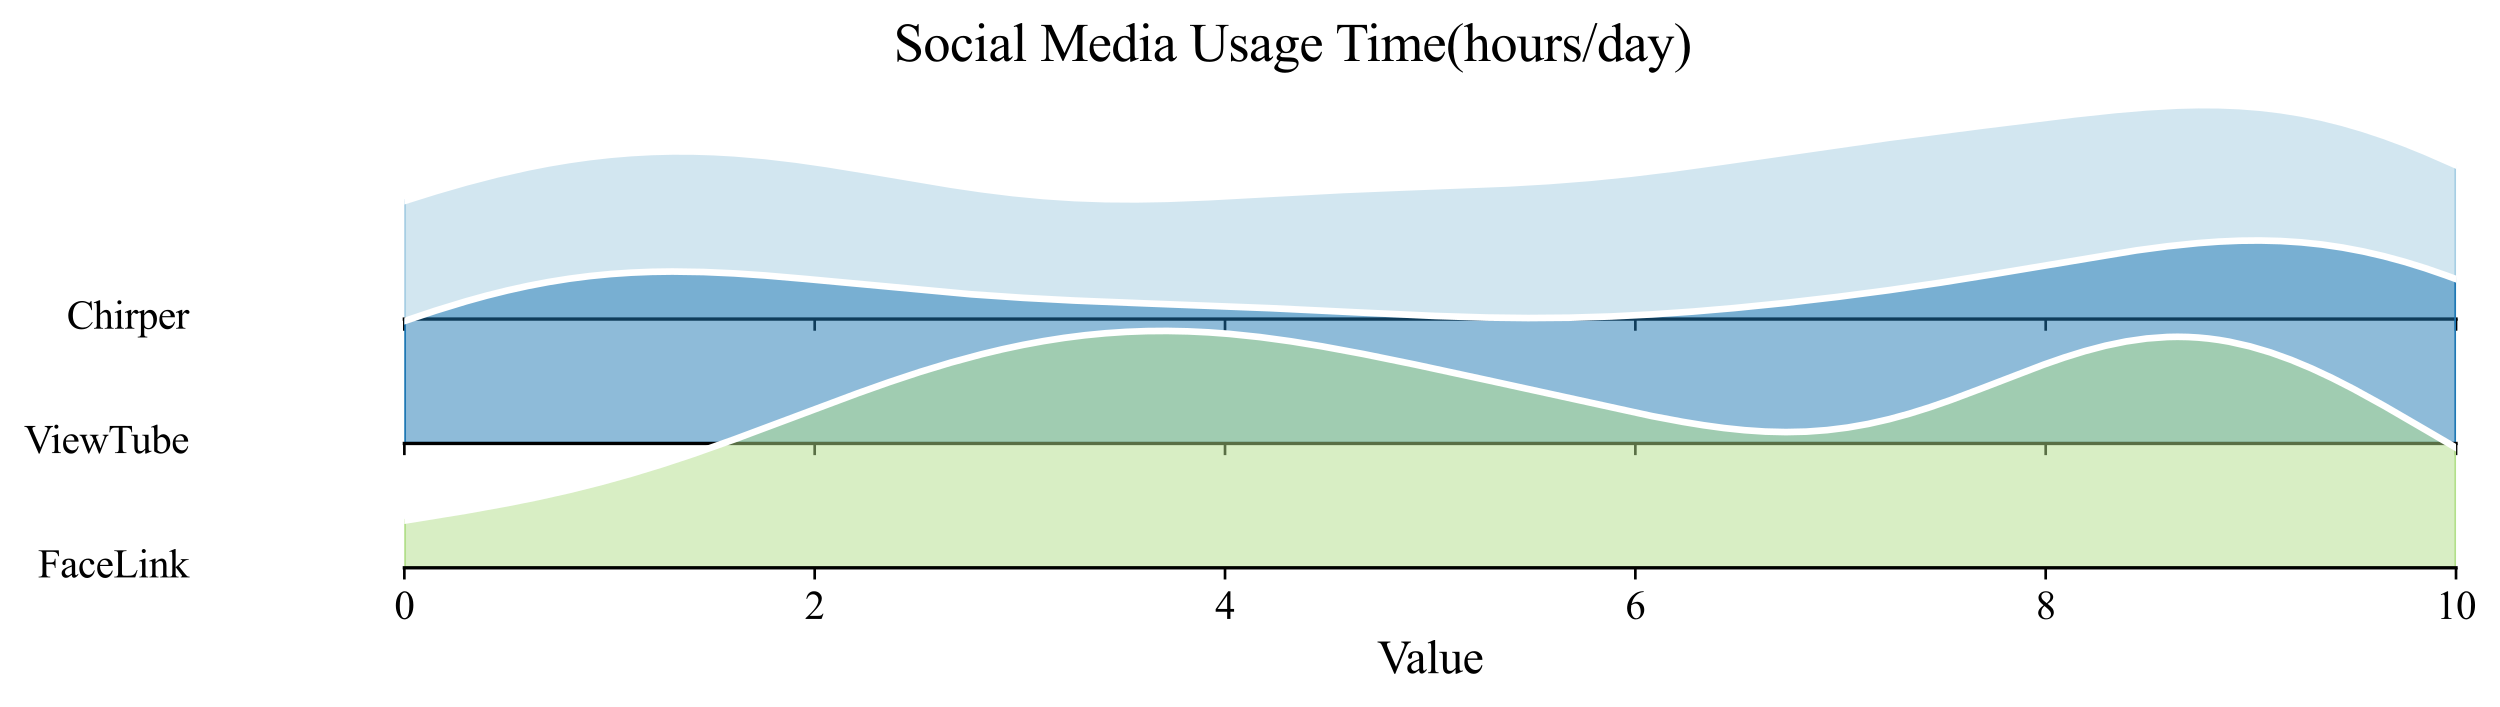 <?xml version="1.0" encoding="utf-8" standalone="no"?>
<!DOCTYPE svg PUBLIC "-//W3C//DTD SVG 1.1//EN"
  "http://www.w3.org/Graphics/SVG/1.1/DTD/svg11.dtd">
<svg xmlns:xlink="http://www.w3.org/1999/xlink" width="750.412pt" height="212.255pt" viewBox="0 0 750.412 212.255" xmlns="http://www.w3.org/2000/svg" version="1.1">
 <defs>
  <style type="text/css">*{stroke-linejoin: round; stroke-linecap: butt}</style>
 </defs>
 <g id="figure_1">
  <g id="patch_1">
   <path d="M 0 212.255 
L 750.412 212.255 
L 750.412 0 
L 0 0 
z
" style="fill: #ffffff"/>
  </g>
  <g id="axes_1">
   <g id="patch_2">
    <path d="M 121.373 95.78 
L 737.212 95.78 
L 737.212 21.12 
L 121.373 21.12 
L 121.373 95.78 
z
" style="fill: none; opacity: 0"/>
   </g>
   <g id="FillBetweenPolyCollection_1">
    <defs>
     <path id="m74f3e7e044" d="M 121.373 -151.905 
L 121.373 -116.475 
L 124.467 -116.475 
L 127.562 -116.475 
L 130.657 -116.475 
L 133.751 -116.475 
L 136.846 -116.475 
L 139.941 -116.475 
L 143.035 -116.475 
L 146.13 -116.475 
L 149.225 -116.475 
L 152.319 -116.475 
L 155.414 -116.475 
L 158.509 -116.475 
L 161.603 -116.475 
L 164.698 -116.475 
L 167.793 -116.475 
L 170.887 -116.475 
L 173.982 -116.475 
L 177.077 -116.475 
L 180.171 -116.475 
L 183.266 -116.475 
L 186.361 -116.475 
L 189.455 -116.475 
L 192.55 -116.475 
L 195.645 -116.475 
L 198.739 -116.475 
L 201.834 -116.475 
L 204.929 -116.475 
L 208.023 -116.475 
L 211.118 -116.475 
L 214.213 -116.475 
L 217.307 -116.475 
L 220.402 -116.475 
L 223.497 -116.475 
L 226.591 -116.475 
L 229.686 -116.475 
L 232.781 -116.475 
L 235.875 -116.475 
L 238.97 -116.475 
L 242.065 -116.475 
L 245.159 -116.475 
L 248.254 -116.475 
L 251.349 -116.475 
L 254.443 -116.475 
L 257.538 -116.475 
L 260.633 -116.475 
L 263.727 -116.475 
L 266.822 -116.475 
L 269.917 -116.475 
L 273.011 -116.475 
L 276.106 -116.475 
L 279.201 -116.475 
L 282.295 -116.475 
L 285.39 -116.475 
L 288.485 -116.475 
L 291.579 -116.475 
L 294.674 -116.475 
L 297.769 -116.475 
L 300.863 -116.475 
L 303.958 -116.475 
L 307.053 -116.475 
L 310.147 -116.475 
L 313.242 -116.475 
L 316.337 -116.475 
L 319.431 -116.475 
L 322.526 -116.475 
L 325.621 -116.475 
L 328.715 -116.475 
L 331.81 -116.475 
L 334.905 -116.475 
L 337.999 -116.475 
L 341.094 -116.475 
L 344.189 -116.475 
L 347.283 -116.475 
L 350.378 -116.475 
L 353.473 -116.475 
L 356.568 -116.475 
L 359.662 -116.475 
L 362.757 -116.475 
L 365.852 -116.475 
L 368.946 -116.475 
L 372.041 -116.475 
L 375.136 -116.475 
L 378.23 -116.475 
L 381.325 -116.475 
L 384.42 -116.475 
L 387.514 -116.475 
L 390.609 -116.475 
L 393.704 -116.475 
L 396.798 -116.475 
L 399.893 -116.475 
L 402.988 -116.475 
L 406.082 -116.475 
L 409.177 -116.475 
L 412.272 -116.475 
L 415.366 -116.475 
L 418.461 -116.475 
L 421.556 -116.475 
L 424.65 -116.475 
L 427.745 -116.475 
L 430.84 -116.475 
L 433.934 -116.475 
L 437.029 -116.475 
L 440.124 -116.475 
L 443.218 -116.475 
L 446.313 -116.475 
L 449.408 -116.475 
L 452.502 -116.475 
L 455.597 -116.475 
L 458.692 -116.475 
L 461.786 -116.475 
L 464.881 -116.475 
L 467.976 -116.475 
L 471.07 -116.475 
L 474.165 -116.475 
L 477.26 -116.475 
L 480.354 -116.475 
L 483.449 -116.475 
L 486.544 -116.475 
L 489.638 -116.475 
L 492.733 -116.475 
L 495.828 -116.475 
L 498.922 -116.475 
L 502.017 -116.475 
L 505.112 -116.475 
L 508.206 -116.475 
L 511.301 -116.475 
L 514.396 -116.475 
L 517.49 -116.475 
L 520.585 -116.475 
L 523.68 -116.475 
L 526.774 -116.475 
L 529.869 -116.475 
L 532.964 -116.475 
L 536.058 -116.475 
L 539.153 -116.475 
L 542.248 -116.475 
L 545.342 -116.475 
L 548.437 -116.475 
L 551.532 -116.475 
L 554.626 -116.475 
L 557.721 -116.475 
L 560.816 -116.475 
L 563.91 -116.475 
L 567.005 -116.475 
L 570.1 -116.475 
L 573.194 -116.475 
L 576.289 -116.475 
L 579.384 -116.475 
L 582.478 -116.475 
L 585.573 -116.475 
L 588.668 -116.475 
L 591.762 -116.475 
L 594.857 -116.475 
L 597.952 -116.475 
L 601.047 -116.475 
L 604.141 -116.475 
L 607.236 -116.475 
L 610.331 -116.475 
L 613.425 -116.475 
L 616.52 -116.475 
L 619.615 -116.475 
L 622.709 -116.475 
L 625.804 -116.475 
L 628.899 -116.475 
L 631.993 -116.475 
L 635.088 -116.475 
L 638.183 -116.475 
L 641.277 -116.475 
L 644.372 -116.475 
L 647.467 -116.475 
L 650.561 -116.475 
L 653.656 -116.475 
L 656.751 -116.475 
L 659.845 -116.475 
L 662.94 -116.475 
L 666.035 -116.475 
L 669.129 -116.475 
L 672.224 -116.475 
L 675.319 -116.475 
L 678.413 -116.475 
L 681.508 -116.475 
L 684.603 -116.475 
L 687.697 -116.475 
L 690.792 -116.475 
L 693.887 -116.475 
L 696.981 -116.475 
L 700.076 -116.475 
L 703.171 -116.475 
L 706.265 -116.475 
L 709.36 -116.475 
L 712.455 -116.475 
L 715.549 -116.475 
L 718.644 -116.475 
L 721.739 -116.475 
L 724.833 -116.475 
L 727.928 -116.475 
L 731.023 -116.475 
L 734.117 -116.475 
L 737.212 -116.475 
L 737.212 -162.653 
L 737.212 -162.653 
L 734.117 -164.045 
L 731.023 -165.401 
L 727.928 -166.718 
L 724.833 -167.991 
L 721.739 -169.216 
L 718.644 -170.389 
L 715.549 -171.507 
L 712.455 -172.568 
L 709.36 -173.568 
L 706.265 -174.505 
L 703.171 -175.377 
L 700.076 -176.183 
L 696.981 -176.922 
L 693.887 -177.593 
L 690.792 -178.195 
L 687.697 -178.73 
L 684.603 -179.198 
L 681.508 -179.599 
L 678.413 -179.935 
L 675.319 -180.209 
L 672.224 -180.421 
L 669.129 -180.574 
L 666.035 -180.672 
L 662.94 -180.716 
L 659.845 -180.71 
L 656.751 -180.657 
L 653.656 -180.561 
L 650.561 -180.424 
L 647.467 -180.251 
L 644.372 -180.045 
L 641.277 -179.809 
L 638.183 -179.546 
L 635.088 -179.259 
L 631.993 -178.953 
L 628.899 -178.629 
L 625.804 -178.29 
L 622.709 -177.939 
L 619.615 -177.577 
L 616.52 -177.208 
L 613.425 -176.832 
L 610.331 -176.452 
L 607.236 -176.067 
L 604.141 -175.68 
L 601.047 -175.291 
L 597.952 -174.901 
L 594.857 -174.509 
L 591.762 -174.116 
L 588.668 -173.722 
L 585.573 -173.327 
L 582.478 -172.93 
L 579.384 -172.531 
L 576.289 -172.13 
L 573.194 -171.725 
L 570.1 -171.318 
L 567.005 -170.906 
L 563.91 -170.49 
L 560.816 -170.069 
L 557.721 -169.643 
L 554.626 -169.212 
L 551.532 -168.777 
L 548.437 -168.336 
L 545.342 -167.89 
L 542.248 -167.441 
L 539.153 -166.987 
L 536.058 -166.531 
L 532.964 -166.073 
L 529.869 -165.613 
L 526.774 -165.154 
L 523.68 -164.696 
L 520.585 -164.24 
L 517.49 -163.788 
L 514.396 -163.342 
L 511.301 -162.903 
L 508.206 -162.471 
L 505.112 -162.05 
L 502.017 -161.639 
L 498.922 -161.241 
L 495.828 -160.857 
L 492.733 -160.487 
L 489.638 -160.132 
L 486.544 -159.794 
L 483.449 -159.473 
L 480.354 -159.169 
L 477.26 -158.883 
L 474.165 -158.614 
L 471.07 -158.363 
L 467.976 -158.129 
L 464.881 -157.912 
L 461.786 -157.711 
L 458.692 -157.525 
L 455.597 -157.353 
L 452.502 -157.194 
L 449.408 -157.047 
L 446.313 -156.909 
L 443.218 -156.781 
L 440.124 -156.659 
L 437.029 -156.543 
L 433.934 -156.43 
L 430.84 -156.321 
L 427.745 -156.212 
L 424.65 -156.102 
L 421.556 -155.991 
L 418.461 -155.876 
L 415.366 -155.758 
L 412.272 -155.634 
L 409.177 -155.505 
L 406.082 -155.369 
L 402.988 -155.227 
L 399.893 -155.079 
L 396.798 -154.924 
L 393.704 -154.763 
L 390.609 -154.597 
L 387.514 -154.426 
L 384.42 -154.252 
L 381.325 -154.075 
L 378.23 -153.898 
L 375.136 -153.722 
L 372.041 -153.549 
L 368.946 -153.38 
L 365.852 -153.218 
L 362.757 -153.064 
L 359.662 -152.922 
L 356.568 -152.793 
L 353.473 -152.679 
L 350.378 -152.582 
L 347.283 -152.505 
L 344.189 -152.45 
L 341.094 -152.418 
L 337.999 -152.412 
L 334.905 -152.432 
L 331.81 -152.481 
L 328.715 -152.56 
L 325.621 -152.669 
L 322.526 -152.809 
L 319.431 -152.981 
L 316.337 -153.184 
L 313.242 -153.42 
L 310.147 -153.687 
L 307.053 -153.985 
L 303.958 -154.313 
L 300.863 -154.67 
L 297.769 -155.054 
L 294.674 -155.464 
L 291.579 -155.897 
L 288.485 -156.353 
L 285.39 -156.828 
L 282.295 -157.319 
L 279.201 -157.825 
L 276.106 -158.342 
L 273.011 -158.868 
L 269.917 -159.4 
L 266.822 -159.934 
L 263.727 -160.467 
L 260.633 -160.997 
L 257.538 -161.52 
L 254.443 -162.033 
L 251.349 -162.534 
L 248.254 -163.019 
L 245.159 -163.485 
L 242.065 -163.93 
L 238.97 -164.351 
L 235.875 -164.746 
L 232.781 -165.113 
L 229.686 -165.448 
L 226.591 -165.751 
L 223.497 -166.02 
L 220.402 -166.251 
L 217.307 -166.446 
L 214.213 -166.6 
L 211.118 -166.715 
L 208.023 -166.788 
L 204.929 -166.818 
L 201.834 -166.806 
L 198.739 -166.75 
L 195.645 -166.649 
L 192.55 -166.505 
L 189.455 -166.315 
L 186.361 -166.081 
L 183.266 -165.802 
L 180.171 -165.479 
L 177.077 -165.111 
L 173.982 -164.7 
L 170.887 -164.245 
L 167.793 -163.747 
L 164.698 -163.208 
L 161.603 -162.627 
L 158.509 -162.006 
L 155.414 -161.346 
L 152.319 -160.648 
L 149.225 -159.913 
L 146.13 -159.143 
L 143.035 -158.338 
L 139.941 -157.502 
L 136.846 -156.634 
L 133.751 -155.738 
L 130.657 -154.815 
L 127.562 -153.867 
L 124.467 -152.896 
L 121.373 -151.905 
z
" style="stroke: #a6cee3"/>
    </defs>
    <g clip-path="url(#p4386c10601)">
     <use xlink:href="#m74f3e7e044" x="0" y="212.255" style="fill: #a6cee3; fill-opacity: 0.5; stroke: #a6cee3"/>
    </g>
   </g>
   <g id="matplotlib.axis_1">
    <g id="xtick_1">
     <g id="line2d_1">
      <defs>
       <path id="m58318ead19" d="M 0 0 
L 0 3.5 
" style="stroke: #000000; stroke-width: 0.8"/>
      </defs>
      <g>
       <use xlink:href="#m58318ead19" x="121.373" y="95.78" style="stroke: #000000; stroke-width: 0.8"/>
      </g>
     </g>
    </g>
    <g id="xtick_2">
     <g id="line2d_2">
      <g>
       <use xlink:href="#m58318ead19" x="244.54" y="95.78" style="stroke: #000000; stroke-width: 0.8"/>
      </g>
     </g>
    </g>
    <g id="xtick_3">
     <g id="line2d_3">
      <g>
       <use xlink:href="#m58318ead19" x="367.708" y="95.78" style="stroke: #000000; stroke-width: 0.8"/>
      </g>
     </g>
    </g>
    <g id="xtick_4">
     <g id="line2d_4">
      <g>
       <use xlink:href="#m58318ead19" x="490.876" y="95.78" style="stroke: #000000; stroke-width: 0.8"/>
      </g>
     </g>
    </g>
    <g id="xtick_5">
     <g id="line2d_5">
      <g>
       <use xlink:href="#m58318ead19" x="614.044" y="95.78" style="stroke: #000000; stroke-width: 0.8"/>
      </g>
     </g>
    </g>
    <g id="xtick_6">
     <g id="line2d_6">
      <g>
       <use xlink:href="#m58318ead19" x="737.212" y="95.78" style="stroke: #000000; stroke-width: 0.8"/>
      </g>
     </g>
    </g>
   </g>
   <g id="matplotlib.axis_2"/>
   <g id="line2d_7">
    <path d="M 121.373 60.35 
L 130.657 57.44 
L 139.941 54.754 
L 149.225 52.342 
L 158.509 50.249 
L 164.698 49.047 
L 170.887 48.01 
L 177.077 47.144 
L 183.266 46.453 
L 189.455 45.94 
L 195.645 45.606 
L 201.834 45.449 
L 208.023 45.468 
L 214.213 45.655 
L 220.402 46.004 
L 229.686 46.807 
L 238.97 47.904 
L 248.254 49.237 
L 260.633 51.258 
L 285.39 55.428 
L 294.674 56.792 
L 303.958 57.942 
L 313.242 58.835 
L 322.526 59.446 
L 331.81 59.774 
L 341.094 59.837 
L 350.378 59.673 
L 362.757 59.191 
L 381.325 58.18 
L 402.988 57.028 
L 421.556 56.265 
L 452.502 55.061 
L 464.881 54.343 
L 477.26 53.373 
L 489.638 52.123 
L 502.017 50.616 
L 517.49 48.467 
L 567.005 41.35 
L 594.857 37.746 
L 622.709 34.317 
L 635.088 32.996 
L 644.372 32.21 
L 653.656 31.694 
L 659.845 31.545 
L 666.035 31.584 
L 672.224 31.835 
L 678.413 32.32 
L 684.603 33.058 
L 690.792 34.06 
L 696.981 35.334 
L 703.171 36.878 
L 709.36 38.688 
L 715.549 40.748 
L 721.739 43.04 
L 727.928 45.537 
L 737.212 49.602 
L 737.212 49.602 
" clip-path="url(#p4386c10601)" style="fill: none; stroke: #ffffff; stroke-width: 2; stroke-linecap: square"/>
   </g>
   <g id="line2d_8">
    <path d="M 121.373 95.78 
L 737.212 95.78 
" style="fill: none; stroke: #000000; stroke-linecap: square"/>
   </g>
   <g id="text_1">
    <g id="patch_3">
     <path d="M 16.093 105.19 
L 60.669 105.19 
L 60.669 86.37 
L 16.093 86.37 
z
" style="fill: #ffffff; opacity: 0.5"/>
    </g>
    <!-- Chirper -->
    <g transform="translate(20.053 98.663) scale(0.12 -0.12)">
     <defs>
      <path id="TimesNewRomanPSMT-43" d="M 3853 4334 
L 3950 2894 
L 3853 2894 
Q 3659 3541 3300 3825 
Q 2941 4109 2438 4109 
Q 2016 4109 1675 3895 
Q 1334 3681 1139 3212 
Q 944 2744 944 2047 
Q 944 1472 1128 1050 
Q 1313 628 1683 403 
Q 2053 178 2528 178 
Q 2941 178 3256 354 
Q 3572 531 3950 1056 
L 4047 994 
Q 3728 428 3303 165 
Q 2878 -97 2294 -97 
Q 1241 -97 663 684 
Q 231 1266 231 2053 
Q 231 2688 515 3219 
Q 800 3750 1298 4042 
Q 1797 4334 2388 4334 
Q 2847 4334 3294 4109 
Q 3425 4041 3481 4041 
Q 3566 4041 3628 4100 
Q 3709 4184 3744 4334 
L 3853 4334 
z
" transform="scale(0.016)"/>
      <path id="TimesNewRomanPSMT-68" d="M 1041 4444 
L 1041 2350 
Q 1388 2731 1591 2839 
Q 1794 2947 1997 2947 
Q 2241 2947 2416 2812 
Q 2591 2678 2675 2391 
Q 2734 2191 2734 1659 
L 2734 647 
Q 2734 375 2778 275 
Q 2809 200 2884 156 
Q 2959 113 3159 113 
L 3159 0 
L 1753 0 
L 1753 113 
L 1819 113 
Q 2019 113 2097 173 
Q 2175 234 2206 353 
Q 2216 403 2216 647 
L 2216 1659 
Q 2216 2128 2167 2275 
Q 2119 2422 2012 2495 
Q 1906 2569 1756 2569 
Q 1603 2569 1437 2487 
Q 1272 2406 1041 2159 
L 1041 647 
Q 1041 353 1073 281 
Q 1106 209 1195 161 
Q 1284 113 1503 113 
L 1503 0 
L 84 0 
L 84 113 
Q 275 113 384 172 
Q 447 203 484 290 
Q 522 378 522 647 
L 522 3238 
Q 522 3728 498 3840 
Q 475 3953 426 3993 
Q 378 4034 297 4034 
Q 231 4034 84 3984 
L 41 4094 
L 897 4444 
L 1041 4444 
z
" transform="scale(0.016)"/>
      <path id="TimesNewRomanPSMT-69" d="M 928 4444 
Q 1059 4444 1151 4351 
Q 1244 4259 1244 4128 
Q 1244 3997 1151 3903 
Q 1059 3809 928 3809 
Q 797 3809 703 3903 
Q 609 3997 609 4128 
Q 609 4259 701 4351 
Q 794 4444 928 4444 
z
M 1188 2947 
L 1188 647 
Q 1188 378 1227 289 
Q 1266 200 1342 156 
Q 1419 113 1622 113 
L 1622 0 
L 231 0 
L 231 113 
Q 441 113 512 153 
Q 584 194 626 287 
Q 669 381 669 647 
L 669 1750 
Q 669 2216 641 2353 
Q 619 2453 572 2492 
Q 525 2531 444 2531 
Q 356 2531 231 2484 
L 188 2597 
L 1050 2947 
L 1188 2947 
z
" transform="scale(0.016)"/>
      <path id="TimesNewRomanPSMT-72" d="M 1038 2947 
L 1038 2303 
Q 1397 2947 1775 2947 
Q 1947 2947 2059 2842 
Q 2172 2738 2172 2600 
Q 2172 2478 2090 2393 
Q 2009 2309 1897 2309 
Q 1788 2309 1652 2417 
Q 1516 2525 1450 2525 
Q 1394 2525 1328 2463 
Q 1188 2334 1038 2041 
L 1038 669 
Q 1038 431 1097 309 
Q 1138 225 1241 169 
Q 1344 113 1538 113 
L 1538 0 
L 72 0 
L 72 113 
Q 291 113 397 181 
Q 475 231 506 341 
Q 522 394 522 644 
L 522 1753 
Q 522 2253 501 2348 
Q 481 2444 426 2487 
Q 372 2531 291 2531 
Q 194 2531 72 2484 
L 41 2597 
L 906 2947 
L 1038 2947 
z
" transform="scale(0.016)"/>
      <path id="TimesNewRomanPSMT-70" d="M -6 2578 
L 875 2934 
L 994 2934 
L 994 2266 
Q 1216 2644 1439 2795 
Q 1663 2947 1909 2947 
Q 2341 2947 2628 2609 
Q 2981 2197 2981 1534 
Q 2981 794 2556 309 
Q 2206 -88 1675 -88 
Q 1444 -88 1275 -22 
Q 1150 25 994 166 
L 994 -706 
Q 994 -1000 1030 -1079 
Q 1066 -1159 1155 -1206 
Q 1244 -1253 1478 -1253 
L 1478 -1369 
L -22 -1369 
L -22 -1253 
L 56 -1253 
Q 228 -1256 350 -1188 
Q 409 -1153 442 -1076 
Q 475 -1000 475 -688 
L 475 2019 
Q 475 2297 450 2372 
Q 425 2447 370 2484 
Q 316 2522 222 2522 
Q 147 2522 31 2478 
L -6 2578 
z
M 994 2081 
L 994 1013 
Q 994 666 1022 556 
Q 1066 375 1236 237 
Q 1406 100 1666 100 
Q 1978 100 2172 344 
Q 2425 663 2425 1241 
Q 2425 1897 2138 2250 
Q 1938 2494 1663 2494 
Q 1513 2494 1366 2419 
Q 1253 2363 994 2081 
z
" transform="scale(0.016)"/>
      <path id="TimesNewRomanPSMT-65" d="M 681 1784 
Q 678 1147 991 784 
Q 1303 422 1725 422 
Q 2006 422 2214 576 
Q 2422 731 2563 1106 
L 2659 1044 
Q 2594 616 2278 264 
Q 1963 -88 1488 -88 
Q 972 -88 605 314 
Q 238 716 238 1394 
Q 238 2128 614 2539 
Q 991 2950 1559 2950 
Q 2041 2950 2350 2633 
Q 2659 2316 2659 1784 
L 681 1784 
z
M 681 1966 
L 2006 1966 
Q 1991 2241 1941 2353 
Q 1863 2528 1708 2628 
Q 1553 2728 1384 2728 
Q 1125 2728 920 2526 
Q 716 2325 681 1966 
z
" transform="scale(0.016)"/>
     </defs>
     <use xlink:href="#TimesNewRomanPSMT-43"/>
     <use xlink:href="#TimesNewRomanPSMT-68" transform="translate(66.699 0)"/>
     <use xlink:href="#TimesNewRomanPSMT-69" transform="translate(116.699 0)"/>
     <use xlink:href="#TimesNewRomanPSMT-72" transform="translate(144.482 0)"/>
     <use xlink:href="#TimesNewRomanPSMT-70" transform="translate(177.783 0)"/>
     <use xlink:href="#TimesNewRomanPSMT-65" transform="translate(227.783 0)"/>
     <use xlink:href="#TimesNewRomanPSMT-72" transform="translate(272.168 0)"/>
    </g>
   </g>
  </g>
  <g id="axes_2">
   <g id="patch_4">
    <path d="M 121.373 133.11 
L 737.212 133.11 
L 737.212 58.45 
L 121.373 58.45 
L 121.373 133.11 
z
" style="fill: none; opacity: 0"/>
   </g>
   <g id="FillBetweenPolyCollection_2">
    <defs>
     <path id="m72c113afdd" d="M 121.373 -115.877 
L 121.373 -79.145 
L 124.467 -79.145 
L 127.562 -79.145 
L 130.657 -79.145 
L 133.751 -79.145 
L 136.846 -79.145 
L 139.941 -79.145 
L 143.035 -79.145 
L 146.13 -79.145 
L 149.225 -79.145 
L 152.319 -79.145 
L 155.414 -79.145 
L 158.509 -79.145 
L 161.603 -79.145 
L 164.698 -79.145 
L 167.793 -79.145 
L 170.887 -79.145 
L 173.982 -79.145 
L 177.077 -79.145 
L 180.171 -79.145 
L 183.266 -79.145 
L 186.361 -79.145 
L 189.455 -79.145 
L 192.55 -79.145 
L 195.645 -79.145 
L 198.739 -79.145 
L 201.834 -79.145 
L 204.929 -79.145 
L 208.023 -79.145 
L 211.118 -79.145 
L 214.213 -79.145 
L 217.307 -79.145 
L 220.402 -79.145 
L 223.497 -79.145 
L 226.591 -79.145 
L 229.686 -79.145 
L 232.781 -79.145 
L 235.875 -79.145 
L 238.97 -79.145 
L 242.065 -79.145 
L 245.159 -79.145 
L 248.254 -79.145 
L 251.349 -79.145 
L 254.443 -79.145 
L 257.538 -79.145 
L 260.633 -79.145 
L 263.727 -79.145 
L 266.822 -79.145 
L 269.917 -79.145 
L 273.011 -79.145 
L 276.106 -79.145 
L 279.201 -79.145 
L 282.295 -79.145 
L 285.39 -79.145 
L 288.485 -79.145 
L 291.579 -79.145 
L 294.674 -79.145 
L 297.769 -79.145 
L 300.863 -79.145 
L 303.958 -79.145 
L 307.053 -79.145 
L 310.147 -79.145 
L 313.242 -79.145 
L 316.337 -79.145 
L 319.431 -79.145 
L 322.526 -79.145 
L 325.621 -79.145 
L 328.715 -79.145 
L 331.81 -79.145 
L 334.905 -79.145 
L 337.999 -79.145 
L 341.094 -79.145 
L 344.189 -79.145 
L 347.283 -79.145 
L 350.378 -79.145 
L 353.473 -79.145 
L 356.568 -79.145 
L 359.662 -79.145 
L 362.757 -79.145 
L 365.852 -79.145 
L 368.946 -79.145 
L 372.041 -79.145 
L 375.136 -79.145 
L 378.23 -79.145 
L 381.325 -79.145 
L 384.42 -79.145 
L 387.514 -79.145 
L 390.609 -79.145 
L 393.704 -79.145 
L 396.798 -79.145 
L 399.893 -79.145 
L 402.988 -79.145 
L 406.082 -79.145 
L 409.177 -79.145 
L 412.272 -79.145 
L 415.366 -79.145 
L 418.461 -79.145 
L 421.556 -79.145 
L 424.65 -79.145 
L 427.745 -79.145 
L 430.84 -79.145 
L 433.934 -79.145 
L 437.029 -79.145 
L 440.124 -79.145 
L 443.218 -79.145 
L 446.313 -79.145 
L 449.408 -79.145 
L 452.502 -79.145 
L 455.597 -79.145 
L 458.692 -79.145 
L 461.786 -79.145 
L 464.881 -79.145 
L 467.976 -79.145 
L 471.07 -79.145 
L 474.165 -79.145 
L 477.26 -79.145 
L 480.354 -79.145 
L 483.449 -79.145 
L 486.544 -79.145 
L 489.638 -79.145 
L 492.733 -79.145 
L 495.828 -79.145 
L 498.922 -79.145 
L 502.017 -79.145 
L 505.112 -79.145 
L 508.206 -79.145 
L 511.301 -79.145 
L 514.396 -79.145 
L 517.49 -79.145 
L 520.585 -79.145 
L 523.68 -79.145 
L 526.774 -79.145 
L 529.869 -79.145 
L 532.964 -79.145 
L 536.058 -79.145 
L 539.153 -79.145 
L 542.248 -79.145 
L 545.342 -79.145 
L 548.437 -79.145 
L 551.532 -79.145 
L 554.626 -79.145 
L 557.721 -79.145 
L 560.816 -79.145 
L 563.91 -79.145 
L 567.005 -79.145 
L 570.1 -79.145 
L 573.194 -79.145 
L 576.289 -79.145 
L 579.384 -79.145 
L 582.478 -79.145 
L 585.573 -79.145 
L 588.668 -79.145 
L 591.762 -79.145 
L 594.857 -79.145 
L 597.952 -79.145 
L 601.047 -79.145 
L 604.141 -79.145 
L 607.236 -79.145 
L 610.331 -79.145 
L 613.425 -79.145 
L 616.52 -79.145 
L 619.615 -79.145 
L 622.709 -79.145 
L 625.804 -79.145 
L 628.899 -79.145 
L 631.993 -79.145 
L 635.088 -79.145 
L 638.183 -79.145 
L 641.277 -79.145 
L 644.372 -79.145 
L 647.467 -79.145 
L 650.561 -79.145 
L 653.656 -79.145 
L 656.751 -79.145 
L 659.845 -79.145 
L 662.94 -79.145 
L 666.035 -79.145 
L 669.129 -79.145 
L 672.224 -79.145 
L 675.319 -79.145 
L 678.413 -79.145 
L 681.508 -79.145 
L 684.603 -79.145 
L 687.697 -79.145 
L 690.792 -79.145 
L 693.887 -79.145 
L 696.981 -79.145 
L 700.076 -79.145 
L 703.171 -79.145 
L 706.265 -79.145 
L 709.36 -79.145 
L 712.455 -79.145 
L 715.549 -79.145 
L 718.644 -79.145 
L 721.739 -79.145 
L 724.833 -79.145 
L 727.928 -79.145 
L 731.023 -79.145 
L 734.117 -79.145 
L 737.212 -79.145 
L 737.212 -128.485 
L 737.212 -128.485 
L 734.117 -129.626 
L 731.023 -130.718 
L 727.928 -131.758 
L 724.833 -132.744 
L 721.739 -133.673 
L 718.644 -134.542 
L 715.549 -135.351 
L 712.455 -136.096 
L 709.36 -136.778 
L 706.265 -137.396 
L 703.171 -137.948 
L 700.076 -138.434 
L 696.981 -138.856 
L 693.887 -139.213 
L 690.792 -139.505 
L 687.697 -139.735 
L 684.603 -139.904 
L 681.508 -140.012 
L 678.413 -140.063 
L 675.319 -140.058 
L 672.224 -140 
L 669.129 -139.891 
L 666.035 -139.734 
L 662.94 -139.531 
L 659.845 -139.286 
L 656.751 -139.002 
L 653.656 -138.681 
L 650.561 -138.327 
L 647.467 -137.942 
L 644.372 -137.53 
L 641.277 -137.094 
L 638.183 -136.637 
L 635.088 -136.161 
L 631.993 -135.67 
L 628.899 -135.166 
L 625.804 -134.652 
L 622.709 -134.129 
L 619.615 -133.601 
L 616.52 -133.069 
L 613.425 -132.535 
L 610.331 -132.001 
L 607.236 -131.469 
L 604.141 -130.94 
L 601.047 -130.416 
L 597.952 -129.897 
L 594.857 -129.384 
L 591.762 -128.879 
L 588.668 -128.381 
L 585.573 -127.892 
L 582.478 -127.412 
L 579.384 -126.941 
L 576.289 -126.479 
L 573.194 -126.027 
L 570.1 -125.585 
L 567.005 -125.152 
L 563.91 -124.729 
L 560.816 -124.316 
L 557.721 -123.912 
L 554.626 -123.517 
L 551.532 -123.132 
L 548.437 -122.755 
L 545.342 -122.388 
L 542.248 -122.03 
L 539.153 -121.681 
L 536.058 -121.342 
L 532.964 -121.011 
L 529.869 -120.691 
L 526.774 -120.379 
L 523.68 -120.078 
L 520.585 -119.787 
L 517.49 -119.507 
L 514.396 -119.238 
L 511.301 -118.98 
L 508.206 -118.734 
L 505.112 -118.5 
L 502.017 -118.28 
L 498.922 -118.073 
L 495.828 -117.88 
L 492.733 -117.701 
L 489.638 -117.538 
L 486.544 -117.389 
L 483.449 -117.257 
L 480.354 -117.141 
L 477.26 -117.041 
L 474.165 -116.957 
L 471.07 -116.89 
L 467.976 -116.84 
L 464.881 -116.807 
L 461.786 -116.789 
L 458.692 -116.788 
L 455.597 -116.803 
L 452.502 -116.833 
L 449.408 -116.878 
L 446.313 -116.937 
L 443.218 -117.009 
L 440.124 -117.094 
L 437.029 -117.19 
L 433.934 -117.297 
L 430.84 -117.413 
L 427.745 -117.538 
L 424.65 -117.67 
L 421.556 -117.809 
L 418.461 -117.953 
L 415.366 -118.101 
L 412.272 -118.253 
L 409.177 -118.406 
L 406.082 -118.561 
L 402.988 -118.716 
L 399.893 -118.87 
L 396.798 -119.023 
L 393.704 -119.174 
L 390.609 -119.323 
L 387.514 -119.468 
L 384.42 -119.61 
L 381.325 -119.748 
L 378.23 -119.882 
L 375.136 -120.013 
L 372.041 -120.139 
L 368.946 -120.263 
L 365.852 -120.382 
L 362.757 -120.499 
L 359.662 -120.614 
L 356.568 -120.726 
L 353.473 -120.837 
L 350.378 -120.948 
L 347.283 -121.058 
L 344.189 -121.169 
L 341.094 -121.282 
L 337.999 -121.398 
L 334.905 -121.517 
L 331.81 -121.639 
L 328.715 -121.767 
L 325.621 -121.9 
L 322.526 -122.04 
L 319.431 -122.187 
L 316.337 -122.341 
L 313.242 -122.504 
L 310.147 -122.676 
L 307.053 -122.858 
L 303.958 -123.048 
L 300.863 -123.249 
L 297.769 -123.46 
L 294.674 -123.681 
L 291.579 -123.912 
L 288.485 -124.154 
L 285.39 -124.405 
L 282.295 -124.665 
L 279.201 -124.934 
L 276.106 -125.211 
L 273.011 -125.496 
L 269.917 -125.787 
L 266.822 -126.084 
L 263.727 -126.386 
L 260.633 -126.69 
L 257.538 -126.997 
L 254.443 -127.304 
L 251.349 -127.61 
L 248.254 -127.913 
L 245.159 -128.211 
L 242.065 -128.503 
L 238.97 -128.787 
L 235.875 -129.06 
L 232.781 -129.32 
L 229.686 -129.566 
L 226.591 -129.795 
L 223.497 -130.005 
L 220.402 -130.193 
L 217.307 -130.358 
L 214.213 -130.496 
L 211.118 -130.607 
L 208.023 -130.687 
L 204.929 -130.734 
L 201.834 -130.747 
L 198.739 -130.723 
L 195.645 -130.661 
L 192.55 -130.558 
L 189.455 -130.414 
L 186.361 -130.226 
L 183.266 -129.994 
L 180.171 -129.715 
L 177.077 -129.391 
L 173.982 -129.018 
L 170.887 -128.598 
L 167.793 -128.13 
L 164.698 -127.614 
L 161.603 -127.049 
L 158.509 -126.438 
L 155.414 -125.779 
L 152.319 -125.074 
L 149.225 -124.325 
L 146.13 -123.533 
L 143.035 -122.699 
L 139.941 -121.825 
L 136.846 -120.914 
L 133.751 -119.967 
L 130.657 -118.987 
L 127.562 -117.977 
L 124.467 -116.939 
L 121.373 -115.877 
z
" style="stroke: #1f78b4"/>
    </defs>
    <g clip-path="url(#p05bea4014d)">
     <use xlink:href="#m72c113afdd" x="0" y="212.255" style="fill: #1f78b4; fill-opacity: 0.5; stroke: #1f78b4"/>
    </g>
   </g>
   <g id="matplotlib.axis_3">
    <g id="xtick_7">
     <g id="line2d_9">
      <g>
       <use xlink:href="#m58318ead19" x="121.373" y="133.11" style="stroke: #000000; stroke-width: 0.8"/>
      </g>
     </g>
    </g>
    <g id="xtick_8">
     <g id="line2d_10">
      <g>
       <use xlink:href="#m58318ead19" x="244.54" y="133.11" style="stroke: #000000; stroke-width: 0.8"/>
      </g>
     </g>
    </g>
    <g id="xtick_9">
     <g id="line2d_11">
      <g>
       <use xlink:href="#m58318ead19" x="367.708" y="133.11" style="stroke: #000000; stroke-width: 0.8"/>
      </g>
     </g>
    </g>
    <g id="xtick_10">
     <g id="line2d_12">
      <g>
       <use xlink:href="#m58318ead19" x="490.876" y="133.11" style="stroke: #000000; stroke-width: 0.8"/>
      </g>
     </g>
    </g>
    <g id="xtick_11">
     <g id="line2d_13">
      <g>
       <use xlink:href="#m58318ead19" x="614.044" y="133.11" style="stroke: #000000; stroke-width: 0.8"/>
      </g>
     </g>
    </g>
    <g id="xtick_12">
     <g id="line2d_14">
      <g>
       <use xlink:href="#m58318ead19" x="737.212" y="133.11" style="stroke: #000000; stroke-width: 0.8"/>
      </g>
     </g>
    </g>
   </g>
   <g id="matplotlib.axis_4"/>
   <g id="line2d_15">
    <path d="M 121.373 96.379 
L 130.657 93.268 
L 139.941 90.43 
L 146.13 88.722 
L 152.319 87.181 
L 158.509 85.818 
L 164.698 84.642 
L 170.887 83.657 
L 177.077 82.865 
L 183.266 82.262 
L 189.455 81.842 
L 195.645 81.595 
L 201.834 81.508 
L 211.118 81.649 
L 220.402 82.062 
L 229.686 82.689 
L 242.065 83.752 
L 291.579 88.343 
L 307.053 89.398 
L 322.526 90.215 
L 344.189 91.086 
L 381.325 92.507 
L 409.177 93.849 
L 430.84 94.842 
L 446.313 95.318 
L 458.692 95.467 
L 471.07 95.365 
L 483.449 94.998 
L 495.828 94.375 
L 508.206 93.521 
L 520.585 92.468 
L 536.058 90.914 
L 551.532 89.124 
L 567.005 87.103 
L 582.478 84.843 
L 597.952 82.359 
L 641.277 75.161 
L 650.561 73.929 
L 659.845 72.969 
L 666.035 72.521 
L 672.224 72.255 
L 678.413 72.192 
L 684.603 72.352 
L 690.792 72.75 
L 696.981 73.399 
L 703.171 74.308 
L 709.36 75.477 
L 715.549 76.905 
L 721.739 78.583 
L 727.928 80.497 
L 734.117 82.629 
L 737.212 83.77 
L 737.212 83.77 
" clip-path="url(#p05bea4014d)" style="fill: none; stroke: #ffffff; stroke-width: 2; stroke-linecap: square"/>
   </g>
   <g id="line2d_16">
    <path d="M 121.373 133.11 
L 737.212 133.11 
" style="fill: none; stroke: #000000; stroke-linecap: square"/>
   </g>
   <g id="text_2">
    <g id="patch_5">
     <path d="M 3.24 142.52 
L 60.669 142.52 
L 60.669 123.7 
L 3.24 123.7 
z
" style="fill: #ffffff; opacity: 0.5"/>
    </g>
    <!-- ViewTube -->
    <g transform="translate(7.2 135.993) scale(0.12 -0.12)">
     <defs>
      <path id="TimesNewRomanPSMT-56" d="M 4544 4238 
L 4544 4122 
Q 4319 4081 4203 3978 
Q 4038 3825 3909 3509 
L 2431 -97 
L 2316 -97 
L 728 3556 
Q 606 3838 556 3900 
Q 478 3997 364 4051 
Q 250 4106 56 4122 
L 56 4238 
L 1788 4238 
L 1788 4122 
Q 1494 4094 1406 4022 
Q 1319 3950 1319 3838 
Q 1319 3681 1463 3350 
L 2541 866 
L 3541 3319 
Q 3688 3681 3688 3822 
Q 3688 3913 3597 3995 
Q 3506 4078 3291 4113 
Q 3275 4116 3238 4122 
L 3238 4238 
L 4544 4238 
z
" transform="scale(0.016)"/>
      <path id="TimesNewRomanPSMT-77" d="M 41 2863 
L 1241 2863 
L 1241 2747 
Q 1075 2734 1023 2687 
Q 972 2641 972 2553 
Q 972 2456 1025 2319 
L 1638 672 
L 2253 2013 
L 2091 2434 
Q 2016 2622 1894 2694 
Q 1825 2738 1638 2747 
L 1638 2863 
L 3000 2863 
L 3000 2747 
Q 2775 2738 2681 2666 
Q 2619 2616 2619 2506 
Q 2619 2444 2644 2378 
L 3294 734 
L 3897 2319 
Q 3959 2488 3959 2588 
Q 3959 2647 3898 2694 
Q 3838 2741 3659 2747 
L 3659 2863 
L 4563 2863 
L 4563 2747 
Q 4291 2706 4163 2378 
L 3206 -88 
L 3078 -88 
L 2363 1741 
L 1528 -88 
L 1413 -88 
L 494 2319 
Q 403 2547 315 2626 
Q 228 2706 41 2747 
L 41 2863 
z
" transform="scale(0.016)"/>
      <path id="TimesNewRomanPSMT-54" d="M 3703 4238 
L 3750 3244 
L 3631 3244 
Q 3597 3506 3538 3619 
Q 3441 3800 3280 3886 
Q 3119 3972 2856 3972 
L 2259 3972 
L 2259 734 
Q 2259 344 2344 247 
Q 2463 116 2709 116 
L 2856 116 
L 2856 0 
L 1059 0 
L 1059 116 
L 1209 116 
Q 1478 116 1591 278 
Q 1659 378 1659 734 
L 1659 3972 
L 1150 3972 
Q 853 3972 728 3928 
Q 566 3869 450 3700 
Q 334 3531 313 3244 
L 194 3244 
L 244 4238 
L 3703 4238 
z
" transform="scale(0.016)"/>
      <path id="TimesNewRomanPSMT-75" d="M 2709 2863 
L 2709 1128 
Q 2709 631 2732 520 
Q 2756 409 2807 365 
Q 2859 322 2928 322 
Q 3025 322 3147 375 
L 3191 266 
L 2334 -88 
L 2194 -88 
L 2194 519 
Q 1825 119 1631 15 
Q 1438 -88 1222 -88 
Q 981 -88 804 51 
Q 628 191 559 409 
Q 491 628 491 1028 
L 491 2306 
Q 491 2509 447 2587 
Q 403 2666 317 2708 
Q 231 2750 6 2747 
L 6 2863 
L 1009 2863 
L 1009 947 
Q 1009 547 1148 422 
Q 1288 297 1484 297 
Q 1619 297 1789 381 
Q 1959 466 2194 703 
L 2194 2325 
Q 2194 2569 2105 2655 
Q 2016 2741 1734 2747 
L 1734 2863 
L 2709 2863 
z
" transform="scale(0.016)"/>
      <path id="TimesNewRomanPSMT-62" d="M 984 2369 
Q 1400 2947 1881 2947 
Q 2322 2947 2650 2570 
Q 2978 2194 2978 1541 
Q 2978 778 2472 313 
Q 2038 -88 1503 -88 
Q 1253 -88 995 3 
Q 738 94 469 275 
L 469 3241 
Q 469 3728 445 3840 
Q 422 3953 372 3993 
Q 322 4034 247 4034 
Q 159 4034 28 3984 
L -16 4094 
L 844 4444 
L 984 4444 
L 984 2369 
z
M 984 2169 
L 984 456 
Q 1144 300 1314 220 
Q 1484 141 1663 141 
Q 1947 141 2192 453 
Q 2438 766 2438 1363 
Q 2438 1913 2192 2208 
Q 1947 2503 1634 2503 
Q 1469 2503 1303 2419 
Q 1178 2356 984 2169 
z
" transform="scale(0.016)"/>
     </defs>
     <use xlink:href="#TimesNewRomanPSMT-56"/>
     <use xlink:href="#TimesNewRomanPSMT-69" transform="translate(66.217 0)"/>
     <use xlink:href="#TimesNewRomanPSMT-65" transform="translate(94 0)"/>
     <use xlink:href="#TimesNewRomanPSMT-77" transform="translate(138.385 0)"/>
     <use xlink:href="#TimesNewRomanPSMT-54" transform="translate(210.602 0)"/>
     <use xlink:href="#TimesNewRomanPSMT-75" transform="translate(268.186 0)"/>
     <use xlink:href="#TimesNewRomanPSMT-62" transform="translate(318.186 0)"/>
     <use xlink:href="#TimesNewRomanPSMT-65" transform="translate(368.186 0)"/>
    </g>
   </g>
  </g>
  <g id="axes_3">
   <g id="patch_6">
    <path d="M 121.373 170.44 
L 737.212 170.44 
L 737.212 95.78 
L 121.373 95.78 
L 121.373 170.44 
z
" style="fill: none; opacity: 0"/>
   </g>
   <g id="FillBetweenPolyCollection_3">
    <defs>
     <path id="m5edffd4153" d="M 121.373 -55.974 
L 121.373 -41.815 
L 124.467 -41.815 
L 127.562 -41.815 
L 130.657 -41.815 
L 133.751 -41.815 
L 136.846 -41.815 
L 139.941 -41.815 
L 143.035 -41.815 
L 146.13 -41.815 
L 149.225 -41.815 
L 152.319 -41.815 
L 155.414 -41.815 
L 158.509 -41.815 
L 161.603 -41.815 
L 164.698 -41.815 
L 167.793 -41.815 
L 170.887 -41.815 
L 173.982 -41.815 
L 177.077 -41.815 
L 180.171 -41.815 
L 183.266 -41.815 
L 186.361 -41.815 
L 189.455 -41.815 
L 192.55 -41.815 
L 195.645 -41.815 
L 198.739 -41.815 
L 201.834 -41.815 
L 204.929 -41.815 
L 208.023 -41.815 
L 211.118 -41.815 
L 214.213 -41.815 
L 217.307 -41.815 
L 220.402 -41.815 
L 223.497 -41.815 
L 226.591 -41.815 
L 229.686 -41.815 
L 232.781 -41.815 
L 235.875 -41.815 
L 238.97 -41.815 
L 242.065 -41.815 
L 245.159 -41.815 
L 248.254 -41.815 
L 251.349 -41.815 
L 254.443 -41.815 
L 257.538 -41.815 
L 260.633 -41.815 
L 263.727 -41.815 
L 266.822 -41.815 
L 269.917 -41.815 
L 273.011 -41.815 
L 276.106 -41.815 
L 279.201 -41.815 
L 282.295 -41.815 
L 285.39 -41.815 
L 288.485 -41.815 
L 291.579 -41.815 
L 294.674 -41.815 
L 297.769 -41.815 
L 300.863 -41.815 
L 303.958 -41.815 
L 307.053 -41.815 
L 310.147 -41.815 
L 313.242 -41.815 
L 316.337 -41.815 
L 319.431 -41.815 
L 322.526 -41.815 
L 325.621 -41.815 
L 328.715 -41.815 
L 331.81 -41.815 
L 334.905 -41.815 
L 337.999 -41.815 
L 341.094 -41.815 
L 344.189 -41.815 
L 347.283 -41.815 
L 350.378 -41.815 
L 353.473 -41.815 
L 356.568 -41.815 
L 359.662 -41.815 
L 362.757 -41.815 
L 365.852 -41.815 
L 368.946 -41.815 
L 372.041 -41.815 
L 375.136 -41.815 
L 378.23 -41.815 
L 381.325 -41.815 
L 384.42 -41.815 
L 387.514 -41.815 
L 390.609 -41.815 
L 393.704 -41.815 
L 396.798 -41.815 
L 399.893 -41.815 
L 402.988 -41.815 
L 406.082 -41.815 
L 409.177 -41.815 
L 412.272 -41.815 
L 415.366 -41.815 
L 418.461 -41.815 
L 421.556 -41.815 
L 424.65 -41.815 
L 427.745 -41.815 
L 430.84 -41.815 
L 433.934 -41.815 
L 437.029 -41.815 
L 440.124 -41.815 
L 443.218 -41.815 
L 446.313 -41.815 
L 449.408 -41.815 
L 452.502 -41.815 
L 455.597 -41.815 
L 458.692 -41.815 
L 461.786 -41.815 
L 464.881 -41.815 
L 467.976 -41.815 
L 471.07 -41.815 
L 474.165 -41.815 
L 477.26 -41.815 
L 480.354 -41.815 
L 483.449 -41.815 
L 486.544 -41.815 
L 489.638 -41.815 
L 492.733 -41.815 
L 495.828 -41.815 
L 498.922 -41.815 
L 502.017 -41.815 
L 505.112 -41.815 
L 508.206 -41.815 
L 511.301 -41.815 
L 514.396 -41.815 
L 517.49 -41.815 
L 520.585 -41.815 
L 523.68 -41.815 
L 526.774 -41.815 
L 529.869 -41.815 
L 532.964 -41.815 
L 536.058 -41.815 
L 539.153 -41.815 
L 542.248 -41.815 
L 545.342 -41.815 
L 548.437 -41.815 
L 551.532 -41.815 
L 554.626 -41.815 
L 557.721 -41.815 
L 560.816 -41.815 
L 563.91 -41.815 
L 567.005 -41.815 
L 570.1 -41.815 
L 573.194 -41.815 
L 576.289 -41.815 
L 579.384 -41.815 
L 582.478 -41.815 
L 585.573 -41.815 
L 588.668 -41.815 
L 591.762 -41.815 
L 594.857 -41.815 
L 597.952 -41.815 
L 601.047 -41.815 
L 604.141 -41.815 
L 607.236 -41.815 
L 610.331 -41.815 
L 613.425 -41.815 
L 616.52 -41.815 
L 619.615 -41.815 
L 622.709 -41.815 
L 625.804 -41.815 
L 628.899 -41.815 
L 631.993 -41.815 
L 635.088 -41.815 
L 638.183 -41.815 
L 641.277 -41.815 
L 644.372 -41.815 
L 647.467 -41.815 
L 650.561 -41.815 
L 653.656 -41.815 
L 656.751 -41.815 
L 659.845 -41.815 
L 662.94 -41.815 
L 666.035 -41.815 
L 669.129 -41.815 
L 672.224 -41.815 
L 675.319 -41.815 
L 678.413 -41.815 
L 681.508 -41.815 
L 684.603 -41.815 
L 687.697 -41.815 
L 690.792 -41.815 
L 693.887 -41.815 
L 696.981 -41.815 
L 700.076 -41.815 
L 703.171 -41.815 
L 706.265 -41.815 
L 709.36 -41.815 
L 712.455 -41.815 
L 715.549 -41.815 
L 718.644 -41.815 
L 721.739 -41.815 
L 724.833 -41.815 
L 727.928 -41.815 
L 731.023 -41.815 
L 734.117 -41.815 
L 737.212 -41.815 
L 737.212 -77.866 
L 737.212 -77.866 
L 734.117 -79.667 
L 731.023 -81.479 
L 727.928 -83.296 
L 724.833 -85.112 
L 721.739 -86.919 
L 718.644 -88.712 
L 715.549 -90.482 
L 712.455 -92.223 
L 709.36 -93.928 
L 706.265 -95.589 
L 703.171 -97.198 
L 700.076 -98.75 
L 696.981 -100.237 
L 693.887 -101.651 
L 690.792 -102.988 
L 687.697 -104.24 
L 684.603 -105.402 
L 681.508 -106.469 
L 678.413 -107.435 
L 675.319 -108.296 
L 672.224 -109.049 
L 669.129 -109.691 
L 666.035 -110.218 
L 662.94 -110.629 
L 659.845 -110.923 
L 656.751 -111.1 
L 653.656 -111.159 
L 650.561 -111.103 
L 647.467 -110.932 
L 644.372 -110.65 
L 641.277 -110.261 
L 638.183 -109.767 
L 635.088 -109.175 
L 631.993 -108.489 
L 628.899 -107.715 
L 625.804 -106.862 
L 622.709 -105.935 
L 619.615 -104.942 
L 616.52 -103.893 
L 613.425 -102.795 
L 610.331 -101.656 
L 607.236 -100.487 
L 604.141 -99.296 
L 601.047 -98.092 
L 597.952 -96.885 
L 594.857 -95.683 
L 591.762 -94.495 
L 588.668 -93.329 
L 585.573 -92.194 
L 582.478 -91.098 
L 579.384 -90.046 
L 576.289 -89.047 
L 573.194 -88.105 
L 570.1 -87.227 
L 567.005 -86.417 
L 563.91 -85.678 
L 560.816 -85.015 
L 557.721 -84.429 
L 554.626 -83.923 
L 551.532 -83.497 
L 548.437 -83.151 
L 545.342 -82.886 
L 542.248 -82.701 
L 539.153 -82.593 
L 536.058 -82.56 
L 532.964 -82.601 
L 529.869 -82.711 
L 526.774 -82.887 
L 523.68 -83.125 
L 520.585 -83.422 
L 517.49 -83.773 
L 514.396 -84.173 
L 511.301 -84.618 
L 508.206 -85.104 
L 505.112 -85.626 
L 502.017 -86.18 
L 498.922 -86.761 
L 495.828 -87.366 
L 492.733 -87.992 
L 489.638 -88.634 
L 486.544 -89.289 
L 483.449 -89.956 
L 480.354 -90.63 
L 477.26 -91.311 
L 474.165 -91.996 
L 471.07 -92.684 
L 467.976 -93.373 
L 464.881 -94.062 
L 461.786 -94.751 
L 458.692 -95.44 
L 455.597 -96.126 
L 452.502 -96.811 
L 449.408 -97.494 
L 446.313 -98.174 
L 443.218 -98.852 
L 440.124 -99.527 
L 437.029 -100.199 
L 433.934 -100.868 
L 430.84 -101.533 
L 427.745 -102.193 
L 424.65 -102.848 
L 421.556 -103.497 
L 418.461 -104.138 
L 415.366 -104.771 
L 412.272 -105.394 
L 409.177 -106.006 
L 406.082 -106.604 
L 402.988 -107.187 
L 399.893 -107.753 
L 396.798 -108.3 
L 393.704 -108.826 
L 390.609 -109.329 
L 387.514 -109.807 
L 384.42 -110.258 
L 381.325 -110.679 
L 378.23 -111.07 
L 375.136 -111.428 
L 372.041 -111.751 
L 368.946 -112.038 
L 365.852 -112.287 
L 362.757 -112.497 
L 359.662 -112.666 
L 356.568 -112.794 
L 353.473 -112.879 
L 350.378 -112.92 
L 347.283 -112.917 
L 344.189 -112.87 
L 341.094 -112.777 
L 337.999 -112.638 
L 334.905 -112.453 
L 331.81 -112.222 
L 328.715 -111.945 
L 325.621 -111.622 
L 322.526 -111.252 
L 319.431 -110.837 
L 316.337 -110.376 
L 313.242 -109.871 
L 310.147 -109.321 
L 307.053 -108.727 
L 303.958 -108.09 
L 300.863 -107.411 
L 297.769 -106.691 
L 294.674 -105.93 
L 291.579 -105.131 
L 288.485 -104.294 
L 285.39 -103.422 
L 282.295 -102.514 
L 279.201 -101.574 
L 276.106 -100.603 
L 273.011 -99.603 
L 269.917 -98.575 
L 266.822 -97.523 
L 263.727 -96.447 
L 260.633 -95.352 
L 257.538 -94.238 
L 254.443 -93.108 
L 251.349 -91.965 
L 248.254 -90.812 
L 245.159 -89.65 
L 242.065 -88.482 
L 238.97 -87.312 
L 235.875 -86.14 
L 232.781 -84.971 
L 229.686 -83.807 
L 226.591 -82.65 
L 223.497 -81.502 
L 220.402 -80.365 
L 217.307 -79.243 
L 214.213 -78.137 
L 211.118 -77.05 
L 208.023 -75.982 
L 204.929 -74.936 
L 201.834 -73.913 
L 198.739 -72.916 
L 195.645 -71.944 
L 192.55 -70.999 
L 189.455 -70.082 
L 186.361 -69.193 
L 183.266 -68.333 
L 180.171 -67.502 
L 177.077 -66.7 
L 173.982 -65.925 
L 170.887 -65.179 
L 167.793 -64.459 
L 164.698 -63.766 
L 161.603 -63.098 
L 158.509 -62.453 
L 155.414 -61.83 
L 152.319 -61.228 
L 149.225 -60.645 
L 146.13 -60.079 
L 143.035 -59.529 
L 139.941 -58.993 
L 136.846 -58.468 
L 133.751 -57.954 
L 130.657 -57.45 
L 127.562 -56.952 
L 124.467 -56.461 
L 121.373 -55.974 
z
" style="stroke: #b2df8a"/>
    </defs>
    <g clip-path="url(#p21421632ea)">
     <use xlink:href="#m5edffd4153" x="0" y="212.255" style="fill: #b2df8a; fill-opacity: 0.5; stroke: #b2df8a"/>
    </g>
   </g>
   <g id="matplotlib.axis_5">
    <g id="xtick_13">
     <g id="line2d_17">
      <g>
       <use xlink:href="#m58318ead19" x="121.373" y="170.44" style="stroke: #000000; stroke-width: 0.8"/>
      </g>
     </g>
     <g id="text_3">
      <!-- 0 -->
      <g transform="translate(118.373 185.773) scale(0.12 -0.12)">
       <defs>
        <path id="TimesNewRomanPSMT-30" d="M 231 2094 
Q 231 2819 450 3342 
Q 669 3866 1031 4122 
Q 1313 4325 1613 4325 
Q 2100 4325 2488 3828 
Q 2972 3213 2972 2159 
Q 2972 1422 2759 906 
Q 2547 391 2217 158 
Q 1888 -75 1581 -75 
Q 975 -75 572 641 
Q 231 1244 231 2094 
z
M 844 2016 
Q 844 1141 1059 588 
Q 1238 122 1591 122 
Q 1759 122 1940 273 
Q 2122 425 2216 781 
Q 2359 1319 2359 2297 
Q 2359 3022 2209 3506 
Q 2097 3866 1919 4016 
Q 1791 4119 1609 4119 
Q 1397 4119 1231 3928 
Q 1006 3669 925 3112 
Q 844 2556 844 2016 
z
" transform="scale(0.016)"/>
       </defs>
       <use xlink:href="#TimesNewRomanPSMT-30"/>
      </g>
     </g>
    </g>
    <g id="xtick_14">
     <g id="line2d_18">
      <g>
       <use xlink:href="#m58318ead19" x="244.54" y="170.44" style="stroke: #000000; stroke-width: 0.8"/>
      </g>
     </g>
     <g id="text_4">
      <!-- 2 -->
      <g transform="translate(241.54 185.773) scale(0.12 -0.12)">
       <defs>
        <path id="TimesNewRomanPSMT-32" d="M 2934 816 
L 2638 0 
L 138 0 
L 138 116 
Q 1241 1122 1691 1759 
Q 2141 2397 2141 2925 
Q 2141 3328 1894 3587 
Q 1647 3847 1303 3847 
Q 991 3847 742 3664 
Q 494 3481 375 3128 
L 259 3128 
Q 338 3706 661 4015 
Q 984 4325 1469 4325 
Q 1984 4325 2329 3994 
Q 2675 3663 2675 3213 
Q 2675 2891 2525 2569 
Q 2294 2063 1775 1497 
Q 997 647 803 472 
L 1909 472 
Q 2247 472 2383 497 
Q 2519 522 2628 598 
Q 2738 675 2819 816 
L 2934 816 
z
" transform="scale(0.016)"/>
       </defs>
       <use xlink:href="#TimesNewRomanPSMT-32"/>
      </g>
     </g>
    </g>
    <g id="xtick_15">
     <g id="line2d_19">
      <g>
       <use xlink:href="#m58318ead19" x="367.708" y="170.44" style="stroke: #000000; stroke-width: 0.8"/>
      </g>
     </g>
     <g id="text_5">
      <!-- 4 -->
      <g transform="translate(364.708 185.773) scale(0.12 -0.12)">
       <defs>
        <path id="TimesNewRomanPSMT-34" d="M 2978 1563 
L 2978 1119 
L 2409 1119 
L 2409 0 
L 1894 0 
L 1894 1119 
L 100 1119 
L 100 1519 
L 2066 4325 
L 2409 4325 
L 2409 1563 
L 2978 1563 
z
M 1894 1563 
L 1894 3666 
L 406 1563 
L 1894 1563 
z
" transform="scale(0.016)"/>
       </defs>
       <use xlink:href="#TimesNewRomanPSMT-34"/>
      </g>
     </g>
    </g>
    <g id="xtick_16">
     <g id="line2d_20">
      <g>
       <use xlink:href="#m58318ead19" x="490.876" y="170.44" style="stroke: #000000; stroke-width: 0.8"/>
      </g>
     </g>
     <g id="text_6">
      <!-- 6 -->
      <g transform="translate(487.876 185.773) scale(0.12 -0.12)">
       <defs>
        <path id="TimesNewRomanPSMT-36" d="M 2869 4325 
L 2869 4209 
Q 2456 4169 2195 4045 
Q 1934 3922 1679 3669 
Q 1425 3416 1258 3105 
Q 1091 2794 978 2366 
Q 1428 2675 1881 2675 
Q 2316 2675 2634 2325 
Q 2953 1975 2953 1425 
Q 2953 894 2631 456 
Q 2244 -75 1606 -75 
Q 1172 -75 869 213 
Q 275 772 275 1663 
Q 275 2231 503 2743 
Q 731 3256 1154 3653 
Q 1578 4050 1965 4187 
Q 2353 4325 2688 4325 
L 2869 4325 
z
M 925 2138 
Q 869 1716 869 1456 
Q 869 1156 980 804 
Q 1091 453 1309 247 
Q 1469 100 1697 100 
Q 1969 100 2183 356 
Q 2397 613 2397 1088 
Q 2397 1622 2184 2012 
Q 1972 2403 1581 2403 
Q 1463 2403 1327 2353 
Q 1191 2303 925 2138 
z
" transform="scale(0.016)"/>
       </defs>
       <use xlink:href="#TimesNewRomanPSMT-36"/>
      </g>
     </g>
    </g>
    <g id="xtick_17">
     <g id="line2d_21">
      <g>
       <use xlink:href="#m58318ead19" x="614.044" y="170.44" style="stroke: #000000; stroke-width: 0.8"/>
      </g>
     </g>
     <g id="text_7">
      <!-- 8 -->
      <g transform="translate(611.044 185.773) scale(0.12 -0.12)">
       <defs>
        <path id="TimesNewRomanPSMT-38" d="M 1228 2134 
Q 725 2547 579 2797 
Q 434 3047 434 3316 
Q 434 3728 753 4026 
Q 1072 4325 1600 4325 
Q 2113 4325 2425 4047 
Q 2738 3769 2738 3413 
Q 2738 3175 2569 2928 
Q 2400 2681 1866 2347 
Q 2416 1922 2594 1678 
Q 2831 1359 2831 1006 
Q 2831 559 2490 242 
Q 2150 -75 1597 -75 
Q 994 -75 656 303 
Q 388 606 388 966 
Q 388 1247 577 1523 
Q 766 1800 1228 2134 
z
M 1719 2469 
Q 2094 2806 2194 3001 
Q 2294 3197 2294 3444 
Q 2294 3772 2109 3958 
Q 1925 4144 1606 4144 
Q 1288 4144 1088 3959 
Q 888 3775 888 3528 
Q 888 3366 970 3203 
Q 1053 3041 1206 2894 
L 1719 2469 
z
M 1375 2016 
Q 1116 1797 991 1539 
Q 866 1281 866 981 
Q 866 578 1086 336 
Q 1306 94 1647 94 
Q 1984 94 2187 284 
Q 2391 475 2391 747 
Q 2391 972 2272 1150 
Q 2050 1481 1375 2016 
z
" transform="scale(0.016)"/>
       </defs>
       <use xlink:href="#TimesNewRomanPSMT-38"/>
      </g>
     </g>
    </g>
    <g id="xtick_18">
     <g id="line2d_22">
      <g>
       <use xlink:href="#m58318ead19" x="737.212" y="170.44" style="stroke: #000000; stroke-width: 0.8"/>
      </g>
     </g>
     <g id="text_8">
      <!-- 10 -->
      <g transform="translate(731.212 185.773) scale(0.12 -0.12)">
       <defs>
        <path id="TimesNewRomanPSMT-31" d="M 750 3822 
L 1781 4325 
L 1884 4325 
L 1884 747 
Q 1884 391 1914 303 
Q 1944 216 2037 169 
Q 2131 122 2419 116 
L 2419 0 
L 825 0 
L 825 116 
Q 1125 122 1212 167 
Q 1300 213 1334 289 
Q 1369 366 1369 747 
L 1369 3034 
Q 1369 3497 1338 3628 
Q 1316 3728 1258 3775 
Q 1200 3822 1119 3822 
Q 1003 3822 797 3725 
L 750 3822 
z
" transform="scale(0.016)"/>
       </defs>
       <use xlink:href="#TimesNewRomanPSMT-31"/>
       <use xlink:href="#TimesNewRomanPSMT-30" transform="translate(50 0)"/>
      </g>
     </g>
    </g>
    <g id="text_9">
     <!-- Value -->
     <g transform="translate(413.356 202.061) scale(0.14 -0.14)">
      <defs>
       <path id="TimesNewRomanPSMT-61" d="M 1822 413 
Q 1381 72 1269 19 
Q 1100 -59 909 -59 
Q 613 -59 420 144 
Q 228 347 228 678 
Q 228 888 322 1041 
Q 450 1253 767 1440 
Q 1084 1628 1822 1897 
L 1822 2009 
Q 1822 2438 1686 2597 
Q 1550 2756 1291 2756 
Q 1094 2756 978 2650 
Q 859 2544 859 2406 
L 866 2225 
Q 866 2081 792 2003 
Q 719 1925 600 1925 
Q 484 1925 411 2006 
Q 338 2088 338 2228 
Q 338 2497 613 2722 
Q 888 2947 1384 2947 
Q 1766 2947 2009 2819 
Q 2194 2722 2281 2516 
Q 2338 2381 2338 1966 
L 2338 994 
Q 2338 584 2353 492 
Q 2369 400 2405 369 
Q 2441 338 2488 338 
Q 2538 338 2575 359 
Q 2641 400 2828 588 
L 2828 413 
Q 2478 -56 2159 -56 
Q 2006 -56 1915 50 
Q 1825 156 1822 413 
z
M 1822 616 
L 1822 1706 
Q 1350 1519 1213 1441 
Q 966 1303 859 1153 
Q 753 1003 753 825 
Q 753 600 887 451 
Q 1022 303 1197 303 
Q 1434 303 1822 616 
z
" transform="scale(0.016)"/>
       <path id="TimesNewRomanPSMT-6c" d="M 1184 4444 
L 1184 647 
Q 1184 378 1223 290 
Q 1263 203 1344 158 
Q 1425 113 1647 113 
L 1647 0 
L 244 0 
L 244 113 
Q 441 113 512 153 
Q 584 194 625 287 
Q 666 381 666 647 
L 666 3247 
Q 666 3731 644 3842 
Q 622 3953 573 3993 
Q 525 4034 450 4034 
Q 369 4034 244 3984 
L 191 4094 
L 1044 4444 
L 1184 4444 
z
" transform="scale(0.016)"/>
      </defs>
      <use xlink:href="#TimesNewRomanPSMT-56"/>
      <use xlink:href="#TimesNewRomanPSMT-61" transform="translate(61.092 0)"/>
      <use xlink:href="#TimesNewRomanPSMT-6c" transform="translate(105.477 0)"/>
      <use xlink:href="#TimesNewRomanPSMT-75" transform="translate(133.26 0)"/>
      <use xlink:href="#TimesNewRomanPSMT-65" transform="translate(183.26 0)"/>
     </g>
    </g>
   </g>
   <g id="matplotlib.axis_6"/>
   <g id="line2d_23">
    <path d="M 121.373 156.281 
L 139.941 153.263 
L 152.319 151.027 
L 161.603 149.158 
L 170.887 147.076 
L 180.171 144.753 
L 189.455 142.173 
L 198.739 139.34 
L 208.023 136.273 
L 220.402 131.89 
L 235.875 126.115 
L 257.538 118.018 
L 266.822 114.733 
L 276.106 111.652 
L 285.39 108.834 
L 294.674 106.325 
L 300.863 104.844 
L 307.053 103.529 
L 313.242 102.385 
L 319.431 101.418 
L 325.621 100.634 
L 331.81 100.033 
L 337.999 99.617 
L 344.189 99.386 
L 350.378 99.335 
L 356.568 99.462 
L 362.757 99.759 
L 368.946 100.217 
L 378.23 101.185 
L 387.514 102.449 
L 396.798 103.956 
L 409.177 106.25 
L 424.65 109.407 
L 446.313 114.081 
L 495.828 124.889 
L 505.112 126.629 
L 511.301 127.637 
L 517.49 128.483 
L 523.68 129.13 
L 529.869 129.545 
L 536.058 129.695 
L 542.248 129.555 
L 548.437 129.104 
L 554.626 128.333 
L 560.816 127.241 
L 567.005 125.839 
L 573.194 124.15 
L 579.384 122.209 
L 585.573 120.061 
L 594.857 116.572 
L 613.425 109.461 
L 619.615 107.313 
L 625.804 105.394 
L 631.993 103.767 
L 638.183 102.488 
L 644.372 101.605 
L 650.561 101.153 
L 653.656 101.096 
L 656.751 101.156 
L 659.845 101.332 
L 662.94 101.626 
L 666.035 102.038 
L 669.129 102.565 
L 675.319 103.959 
L 681.508 105.787 
L 687.697 108.015 
L 693.887 110.604 
L 700.076 113.505 
L 706.265 116.667 
L 715.549 121.773 
L 727.928 128.959 
L 737.212 134.389 
L 737.212 134.389 
" clip-path="url(#p21421632ea)" style="fill: none; stroke: #ffffff; stroke-width: 2; stroke-linecap: square"/>
   </g>
   <g id="line2d_24">
    <path d="M 121.373 170.44 
L 737.212 170.44 
" style="fill: none; stroke: #000000; stroke-linecap: square"/>
   </g>
   <g id="text_10">
    <g id="patch_7">
     <path d="M 7.433 179.85 
L 60.669 179.85 
L 60.669 161.03 
L 7.433 161.03 
z
" style="fill: #ffffff; opacity: 0.5"/>
    </g>
    <!-- FaceLink -->
    <g transform="translate(11.393 173.323) scale(0.12 -0.12)">
     <defs>
      <path id="TimesNewRomanPSMT-46" d="M 1309 4006 
L 1309 2341 
L 2081 2341 
Q 2347 2341 2470 2458 
Q 2594 2575 2634 2922 
L 2750 2922 
L 2750 1488 
L 2634 1488 
Q 2631 1734 2570 1850 
Q 2509 1966 2401 2023 
Q 2294 2081 2081 2081 
L 1309 2081 
L 1309 750 
Q 1309 428 1350 325 
Q 1381 247 1481 191 
Q 1619 116 1769 116 
L 1922 116 
L 1922 0 
L 103 0 
L 103 116 
L 253 116 
Q 516 116 634 269 
Q 709 369 709 750 
L 709 3488 
Q 709 3809 669 3913 
Q 638 3991 541 4047 
Q 406 4122 253 4122 
L 103 4122 
L 103 4238 
L 3256 4238 
L 3297 3306 
L 3188 3306 
Q 3106 3603 2998 3742 
Q 2891 3881 2733 3943 
Q 2575 4006 2244 4006 
L 1309 4006 
z
" transform="scale(0.016)"/>
      <path id="TimesNewRomanPSMT-63" d="M 2631 1088 
Q 2516 522 2178 217 
Q 1841 -88 1431 -88 
Q 944 -88 581 321 
Q 219 731 219 1428 
Q 219 2103 620 2525 
Q 1022 2947 1584 2947 
Q 2006 2947 2278 2723 
Q 2550 2500 2550 2259 
Q 2550 2141 2473 2067 
Q 2397 1994 2259 1994 
Q 2075 1994 1981 2113 
Q 1928 2178 1911 2362 
Q 1894 2547 1784 2644 
Q 1675 2738 1481 2738 
Q 1169 2738 978 2506 
Q 725 2200 725 1697 
Q 725 1184 976 792 
Q 1228 400 1656 400 
Q 1963 400 2206 609 
Q 2378 753 2541 1131 
L 2631 1088 
z
" transform="scale(0.016)"/>
      <path id="TimesNewRomanPSMT-4c" d="M 3669 1172 
L 3772 1150 
L 3409 0 
L 128 0 
L 128 116 
L 288 116 
Q 556 116 672 291 
Q 738 391 738 753 
L 738 3488 
Q 738 3884 650 3984 
Q 528 4122 288 4122 
L 128 4122 
L 128 4238 
L 2047 4238 
L 2047 4122 
Q 1709 4125 1573 4059 
Q 1438 3994 1388 3894 
Q 1338 3794 1338 3416 
L 1338 753 
Q 1338 494 1388 397 
Q 1425 331 1503 300 
Q 1581 269 1991 269 
L 2300 269 
Q 2788 269 2984 341 
Q 3181 413 3343 595 
Q 3506 778 3669 1172 
z
" transform="scale(0.016)"/>
      <path id="TimesNewRomanPSMT-6e" d="M 1034 2341 
Q 1538 2947 1994 2947 
Q 2228 2947 2397 2830 
Q 2566 2713 2666 2444 
Q 2734 2256 2734 1869 
L 2734 647 
Q 2734 375 2778 278 
Q 2813 200 2889 156 
Q 2966 113 3172 113 
L 3172 0 
L 1756 0 
L 1756 113 
L 1816 113 
Q 2016 113 2095 173 
Q 2175 234 2206 353 
Q 2219 400 2219 647 
L 2219 1819 
Q 2219 2209 2117 2386 
Q 2016 2563 1775 2563 
Q 1403 2563 1034 2156 
L 1034 647 
Q 1034 356 1069 288 
Q 1113 197 1189 155 
Q 1266 113 1500 113 
L 1500 0 
L 84 0 
L 84 113 
L 147 113 
Q 366 113 442 223 
Q 519 334 519 647 
L 519 1709 
Q 519 2225 495 2337 
Q 472 2450 423 2490 
Q 375 2531 294 2531 
Q 206 2531 84 2484 
L 38 2597 
L 900 2947 
L 1034 2947 
L 1034 2341 
z
" transform="scale(0.016)"/>
      <path id="TimesNewRomanPSMT-6b" d="M 1047 4444 
L 1047 1597 
L 1775 2259 
Q 2006 2472 2044 2528 
Q 2069 2566 2069 2603 
Q 2069 2666 2017 2711 
Q 1966 2756 1847 2763 
L 1847 2863 
L 3091 2863 
L 3091 2763 
Q 2834 2756 2664 2684 
Q 2494 2613 2291 2428 
L 1556 1750 
L 2291 822 
Q 2597 438 2703 334 
Q 2853 188 2966 144 
Q 3044 113 3238 113 
L 3238 0 
L 1847 0 
L 1847 113 
Q 1966 116 2008 148 
Q 2050 181 2050 241 
Q 2050 313 1925 472 
L 1047 1594 
L 1047 644 
Q 1047 366 1086 278 
Q 1125 191 1197 153 
Q 1269 116 1509 113 
L 1509 0 
L 53 0 
L 53 113 
Q 272 113 381 166 
Q 447 200 481 272 
Q 528 375 528 628 
L 528 3234 
Q 528 3731 506 3842 
Q 484 3953 434 3995 
Q 384 4038 303 4038 
Q 238 4038 106 3984 
L 53 4094 
L 903 4444 
L 1047 4444 
z
" transform="scale(0.016)"/>
     </defs>
     <use xlink:href="#TimesNewRomanPSMT-46"/>
     <use xlink:href="#TimesNewRomanPSMT-61" transform="translate(55.615 0)"/>
     <use xlink:href="#TimesNewRomanPSMT-63" transform="translate(100 0)"/>
     <use xlink:href="#TimesNewRomanPSMT-65" transform="translate(144.385 0)"/>
     <use xlink:href="#TimesNewRomanPSMT-4c" transform="translate(188.77 0)"/>
     <use xlink:href="#TimesNewRomanPSMT-69" transform="translate(249.854 0)"/>
     <use xlink:href="#TimesNewRomanPSMT-6e" transform="translate(277.637 0)"/>
     <use xlink:href="#TimesNewRomanPSMT-6b" transform="translate(327.637 0)"/>
    </g>
   </g>
  </g>
  <g id="text_11">
   <!-- Social Media Usage Time(hours/day) -->
   <g transform="translate(268.242 18.31) scale(0.16 -0.16)">
    <defs>
     <path id="TimesNewRomanPSMT-53" d="M 2934 4334 
L 2934 2869 
L 2819 2869 
Q 2763 3291 2617 3541 
Q 2472 3791 2203 3937 
Q 1934 4084 1647 4084 
Q 1322 4084 1109 3886 
Q 897 3688 897 3434 
Q 897 3241 1031 3081 
Q 1225 2847 1953 2456 
Q 2547 2138 2764 1967 
Q 2981 1797 3098 1565 
Q 3216 1334 3216 1081 
Q 3216 600 2842 251 
Q 2469 -97 1881 -97 
Q 1697 -97 1534 -69 
Q 1438 -53 1133 45 
Q 828 144 747 144 
Q 669 144 623 97 
Q 578 50 556 -97 
L 441 -97 
L 441 1356 
L 556 1356 
Q 638 900 775 673 
Q 913 447 1195 297 
Q 1478 147 1816 147 
Q 2206 147 2432 353 
Q 2659 559 2659 841 
Q 2659 997 2573 1156 
Q 2488 1316 2306 1453 
Q 2184 1547 1640 1851 
Q 1097 2156 867 2337 
Q 638 2519 519 2737 
Q 400 2956 400 3219 
Q 400 3675 750 4004 
Q 1100 4334 1641 4334 
Q 1978 4334 2356 4169 
Q 2531 4091 2603 4091 
Q 2684 4091 2736 4139 
Q 2788 4188 2819 4334 
L 2934 4334 
z
" transform="scale(0.016)"/>
     <path id="TimesNewRomanPSMT-6f" d="M 1600 2947 
Q 2250 2947 2644 2453 
Q 2978 2031 2978 1484 
Q 2978 1100 2793 706 
Q 2609 313 2286 112 
Q 1963 -88 1566 -88 
Q 919 -88 538 428 
Q 216 863 216 1403 
Q 216 1797 411 2186 
Q 606 2575 925 2761 
Q 1244 2947 1600 2947 
z
M 1503 2744 
Q 1338 2744 1170 2645 
Q 1003 2547 900 2300 
Q 797 2053 797 1666 
Q 797 1041 1045 587 
Q 1294 134 1700 134 
Q 2003 134 2200 384 
Q 2397 634 2397 1244 
Q 2397 2006 2069 2444 
Q 1847 2744 1503 2744 
z
" transform="scale(0.016)"/>
     <path id="TimesNewRomanPSMT-20" transform="scale(0.016)"/>
     <path id="TimesNewRomanPSMT-4d" d="M 2619 0 
L 981 3566 
L 981 734 
Q 981 344 1066 247 
Q 1181 116 1431 116 
L 1581 116 
L 1581 0 
L 106 0 
L 106 116 
L 256 116 
Q 525 116 638 278 
Q 706 378 706 734 
L 706 3503 
Q 706 3784 644 3909 
Q 600 4000 483 4061 
Q 366 4122 106 4122 
L 106 4238 
L 1306 4238 
L 2844 922 
L 4356 4238 
L 5556 4238 
L 5556 4122 
L 5409 4122 
Q 5138 4122 5025 3959 
Q 4956 3859 4956 3503 
L 4956 734 
Q 4956 344 5044 247 
Q 5159 116 5409 116 
L 5556 116 
L 5556 0 
L 3756 0 
L 3756 116 
L 3906 116 
Q 4178 116 4288 278 
Q 4356 378 4356 734 
L 4356 3566 
L 2722 0 
L 2619 0 
z
" transform="scale(0.016)"/>
     <path id="TimesNewRomanPSMT-64" d="M 2222 322 
Q 2013 103 1813 7 
Q 1613 -88 1381 -88 
Q 913 -88 563 304 
Q 213 697 213 1313 
Q 213 1928 600 2439 
Q 988 2950 1597 2950 
Q 1975 2950 2222 2709 
L 2222 3238 
Q 2222 3728 2198 3840 
Q 2175 3953 2125 3993 
Q 2075 4034 2000 4034 
Q 1919 4034 1784 3984 
L 1744 4094 
L 2597 4444 
L 2738 4444 
L 2738 1134 
Q 2738 631 2761 520 
Q 2784 409 2836 365 
Q 2888 322 2956 322 
Q 3041 322 3181 375 
L 3216 266 
L 2366 -88 
L 2222 -88 
L 2222 322 
z
M 2222 541 
L 2222 2016 
Q 2203 2228 2109 2403 
Q 2016 2578 1861 2667 
Q 1706 2756 1559 2756 
Q 1284 2756 1069 2509 
Q 784 2184 784 1559 
Q 784 928 1059 592 
Q 1334 256 1672 256 
Q 1956 256 2222 541 
z
" transform="scale(0.016)"/>
     <path id="TimesNewRomanPSMT-55" d="M 3053 4122 
L 3053 4238 
L 4553 4238 
L 4553 4122 
L 4394 4122 
Q 4144 4122 4009 3913 
Q 3944 3816 3944 3463 
L 3944 1744 
Q 3944 1106 3817 754 
Q 3691 403 3320 151 
Q 2950 -100 2313 -100 
Q 1619 -100 1259 140 
Q 900 381 750 788 
Q 650 1066 650 1831 
L 650 3488 
Q 650 3878 542 4000 
Q 434 4122 194 4122 
L 34 4122 
L 34 4238 
L 1866 4238 
L 1866 4122 
L 1703 4122 
Q 1441 4122 1328 3956 
Q 1250 3844 1250 3488 
L 1250 1641 
Q 1250 1394 1295 1075 
Q 1341 756 1459 578 
Q 1578 400 1801 284 
Q 2025 169 2350 169 
Q 2766 169 3094 350 
Q 3422 531 3542 814 
Q 3663 1097 3663 1772 
L 3663 3488 
Q 3663 3884 3575 3984 
Q 3453 4122 3213 4122 
L 3053 4122 
z
" transform="scale(0.016)"/>
     <path id="TimesNewRomanPSMT-73" d="M 2050 2947 
L 2050 1972 
L 1947 1972 
Q 1828 2431 1642 2597 
Q 1456 2763 1169 2763 
Q 950 2763 815 2647 
Q 681 2531 681 2391 
Q 681 2216 781 2091 
Q 878 1963 1175 1819 
L 1631 1597 
Q 2266 1288 2266 781 
Q 2266 391 1970 151 
Q 1675 -88 1309 -88 
Q 1047 -88 709 6 
Q 606 38 541 38 
Q 469 38 428 -44 
L 325 -44 
L 325 978 
L 428 978 
Q 516 541 762 319 
Q 1009 97 1316 97 
Q 1531 97 1667 223 
Q 1803 350 1803 528 
Q 1803 744 1651 891 
Q 1500 1038 1047 1263 
Q 594 1488 453 1669 
Q 313 1847 313 2119 
Q 313 2472 555 2709 
Q 797 2947 1181 2947 
Q 1350 2947 1591 2875 
Q 1750 2828 1803 2828 
Q 1853 2828 1881 2850 
Q 1909 2872 1947 2947 
L 2050 2947 
z
" transform="scale(0.016)"/>
     <path id="TimesNewRomanPSMT-67" d="M 966 1044 
Q 703 1172 562 1401 
Q 422 1631 422 1909 
Q 422 2334 742 2640 
Q 1063 2947 1563 2947 
Q 1972 2947 2272 2747 
L 2878 2747 
Q 3013 2747 3034 2739 
Q 3056 2731 3066 2713 
Q 3084 2684 3084 2613 
Q 3084 2531 3069 2500 
Q 3059 2484 3036 2475 
Q 3013 2466 2878 2466 
L 2506 2466 
Q 2681 2241 2681 1891 
Q 2681 1491 2375 1206 
Q 2069 922 1553 922 
Q 1341 922 1119 984 
Q 981 866 932 777 
Q 884 688 884 625 
Q 884 572 936 522 
Q 988 472 1138 450 
Q 1225 438 1575 428 
Q 2219 413 2409 384 
Q 2700 344 2873 169 
Q 3047 -6 3047 -263 
Q 3047 -616 2716 -925 
Q 2228 -1381 1444 -1381 
Q 841 -1381 425 -1109 
Q 191 -953 191 -784 
Q 191 -709 225 -634 
Q 278 -519 444 -313 
Q 466 -284 763 25 
Q 600 122 533 198 
Q 466 275 466 372 
Q 466 481 555 628 
Q 644 775 966 1044 
z
M 1509 2797 
Q 1278 2797 1122 2612 
Q 966 2428 966 2047 
Q 966 1553 1178 1281 
Q 1341 1075 1591 1075 
Q 1828 1075 1981 1253 
Q 2134 1431 2134 1813 
Q 2134 2309 1919 2591 
Q 1759 2797 1509 2797 
z
M 934 0 
Q 788 -159 713 -296 
Q 638 -434 638 -550 
Q 638 -700 819 -813 
Q 1131 -1006 1722 -1006 
Q 2284 -1006 2551 -807 
Q 2819 -609 2819 -384 
Q 2819 -222 2659 -153 
Q 2497 -84 2016 -72 
Q 1313 -53 934 0 
z
" transform="scale(0.016)"/>
     <path id="TimesNewRomanPSMT-6d" d="M 1050 2338 
Q 1363 2650 1419 2697 
Q 1559 2816 1721 2881 
Q 1884 2947 2044 2947 
Q 2313 2947 2506 2790 
Q 2700 2634 2766 2338 
Q 3088 2713 3309 2830 
Q 3531 2947 3766 2947 
Q 3994 2947 4170 2830 
Q 4347 2713 4450 2447 
Q 4519 2266 4519 1878 
L 4519 647 
Q 4519 378 4559 278 
Q 4591 209 4675 161 
Q 4759 113 4950 113 
L 4950 0 
L 3538 0 
L 3538 113 
L 3597 113 
Q 3781 113 3884 184 
Q 3956 234 3988 344 
Q 4000 397 4000 647 
L 4000 1878 
Q 4000 2228 3916 2372 
Q 3794 2572 3525 2572 
Q 3359 2572 3192 2489 
Q 3025 2406 2788 2181 
L 2781 2147 
L 2788 2013 
L 2788 647 
Q 2788 353 2820 281 
Q 2853 209 2943 161 
Q 3034 113 3253 113 
L 3253 0 
L 1806 0 
L 1806 113 
Q 2044 113 2133 169 
Q 2222 225 2256 338 
Q 2272 391 2272 647 
L 2272 1878 
Q 2272 2228 2169 2381 
Q 2031 2581 1784 2581 
Q 1616 2581 1450 2491 
Q 1191 2353 1050 2181 
L 1050 647 
Q 1050 366 1089 281 
Q 1128 197 1204 155 
Q 1281 113 1516 113 
L 1516 0 
L 100 0 
L 100 113 
Q 297 113 375 155 
Q 453 197 493 289 
Q 534 381 534 647 
L 534 1741 
Q 534 2213 506 2350 
Q 484 2453 437 2492 
Q 391 2531 309 2531 
Q 222 2531 100 2484 
L 53 2597 
L 916 2947 
L 1050 2947 
L 1050 2338 
z
" transform="scale(0.016)"/>
     <path id="TimesNewRomanPSMT-28" d="M 1988 -1253 
L 1988 -1369 
Q 1516 -1131 1200 -813 
Q 750 -359 506 256 
Q 263 872 263 1534 
Q 263 2503 741 3301 
Q 1219 4100 1988 4444 
L 1988 4313 
Q 1603 4100 1356 3731 
Q 1109 3363 987 2797 
Q 866 2231 866 1616 
Q 866 947 969 400 
Q 1050 -31 1165 -292 
Q 1281 -553 1476 -793 
Q 1672 -1034 1988 -1253 
z
" transform="scale(0.016)"/>
     <path id="TimesNewRomanPSMT-2f" d="M 1794 4444 
L 259 -88 
L 9 -88 
L 1544 4444 
L 1794 4444 
z
" transform="scale(0.016)"/>
     <path id="TimesNewRomanPSMT-79" d="M 38 2863 
L 1372 2863 
L 1372 2747 
L 1306 2747 
Q 1166 2747 1095 2686 
Q 1025 2625 1025 2534 
Q 1025 2413 1128 2197 
L 1825 753 
L 2466 2334 
Q 2519 2463 2519 2588 
Q 2519 2644 2497 2672 
Q 2472 2706 2419 2726 
Q 2366 2747 2231 2747 
L 2231 2863 
L 3163 2863 
L 3163 2747 
Q 3047 2734 2984 2696 
Q 2922 2659 2847 2556 
Q 2819 2513 2741 2316 
L 1575 -541 
Q 1406 -956 1132 -1168 
Q 859 -1381 606 -1381 
Q 422 -1381 303 -1275 
Q 184 -1169 184 -1031 
Q 184 -900 270 -820 
Q 356 -741 506 -741 
Q 609 -741 788 -809 
Q 913 -856 944 -856 
Q 1038 -856 1148 -759 
Q 1259 -663 1372 -384 
L 1575 113 
L 547 2272 
Q 500 2369 397 2513 
Q 319 2622 269 2659 
Q 197 2709 38 2747 
L 38 2863 
z
" transform="scale(0.016)"/>
     <path id="TimesNewRomanPSMT-29" d="M 144 4313 
L 144 4444 
Q 619 4209 934 3891 
Q 1381 3434 1625 2820 
Q 1869 2206 1869 1541 
Q 1869 572 1392 -226 
Q 916 -1025 144 -1369 
L 144 -1253 
Q 528 -1038 776 -670 
Q 1025 -303 1145 264 
Q 1266 831 1266 1447 
Q 1266 2113 1163 2663 
Q 1084 3094 967 3353 
Q 850 3613 656 3853 
Q 463 4094 144 4313 
z
" transform="scale(0.016)"/>
    </defs>
    <use xlink:href="#TimesNewRomanPSMT-53"/>
    <use xlink:href="#TimesNewRomanPSMT-6f" transform="translate(55.615 0)"/>
    <use xlink:href="#TimesNewRomanPSMT-63" transform="translate(105.615 0)"/>
    <use xlink:href="#TimesNewRomanPSMT-69" transform="translate(150 0)"/>
    <use xlink:href="#TimesNewRomanPSMT-61" transform="translate(177.783 0)"/>
    <use xlink:href="#TimesNewRomanPSMT-6c" transform="translate(222.168 0)"/>
    <use xlink:href="#TimesNewRomanPSMT-20" transform="translate(249.951 0)"/>
    <use xlink:href="#TimesNewRomanPSMT-4d" transform="translate(274.951 0)"/>
    <use xlink:href="#TimesNewRomanPSMT-65" transform="translate(363.867 0)"/>
    <use xlink:href="#TimesNewRomanPSMT-64" transform="translate(408.252 0)"/>
    <use xlink:href="#TimesNewRomanPSMT-69" transform="translate(458.252 0)"/>
    <use xlink:href="#TimesNewRomanPSMT-61" transform="translate(486.035 0)"/>
    <use xlink:href="#TimesNewRomanPSMT-20" transform="translate(530.42 0)"/>
    <use xlink:href="#TimesNewRomanPSMT-55" transform="translate(555.42 0)"/>
    <use xlink:href="#TimesNewRomanPSMT-73" transform="translate(627.637 0)"/>
    <use xlink:href="#TimesNewRomanPSMT-61" transform="translate(666.553 0)"/>
    <use xlink:href="#TimesNewRomanPSMT-67" transform="translate(710.938 0)"/>
    <use xlink:href="#TimesNewRomanPSMT-65" transform="translate(760.938 0)"/>
    <use xlink:href="#TimesNewRomanPSMT-20" transform="translate(805.322 0)"/>
    <use xlink:href="#TimesNewRomanPSMT-54" transform="translate(828.572 0)"/>
    <use xlink:href="#TimesNewRomanPSMT-69" transform="translate(886.156 0)"/>
    <use xlink:href="#TimesNewRomanPSMT-6d" transform="translate(913.939 0)"/>
    <use xlink:href="#TimesNewRomanPSMT-65" transform="translate(991.723 0)"/>
    <use xlink:href="#TimesNewRomanPSMT-28" transform="translate(1036.107 0)"/>
    <use xlink:href="#TimesNewRomanPSMT-68" transform="translate(1069.408 0)"/>
    <use xlink:href="#TimesNewRomanPSMT-6f" transform="translate(1119.408 0)"/>
    <use xlink:href="#TimesNewRomanPSMT-75" transform="translate(1169.408 0)"/>
    <use xlink:href="#TimesNewRomanPSMT-72" transform="translate(1219.408 0)"/>
    <use xlink:href="#TimesNewRomanPSMT-73" transform="translate(1252.709 0)"/>
    <use xlink:href="#TimesNewRomanPSMT-2f" transform="translate(1291.625 0)"/>
    <use xlink:href="#TimesNewRomanPSMT-64" transform="translate(1319.408 0)"/>
    <use xlink:href="#TimesNewRomanPSMT-61" transform="translate(1369.408 0)"/>
    <use xlink:href="#TimesNewRomanPSMT-79" transform="translate(1413.793 0)"/>
    <use xlink:href="#TimesNewRomanPSMT-29" transform="translate(1463.793 0)"/>
   </g>
  </g>
 </g>
 <defs>
  <clipPath id="p4386c10601">
   <rect x="121.373" y="21.12" width="615.84" height="74.66"/>
  </clipPath>
  <clipPath id="p05bea4014d">
   <rect x="121.373" y="58.45" width="615.84" height="74.66"/>
  </clipPath>
  <clipPath id="p21421632ea">
   <rect x="121.373" y="95.78" width="615.84" height="74.66"/>
  </clipPath>
 </defs>
</svg>
